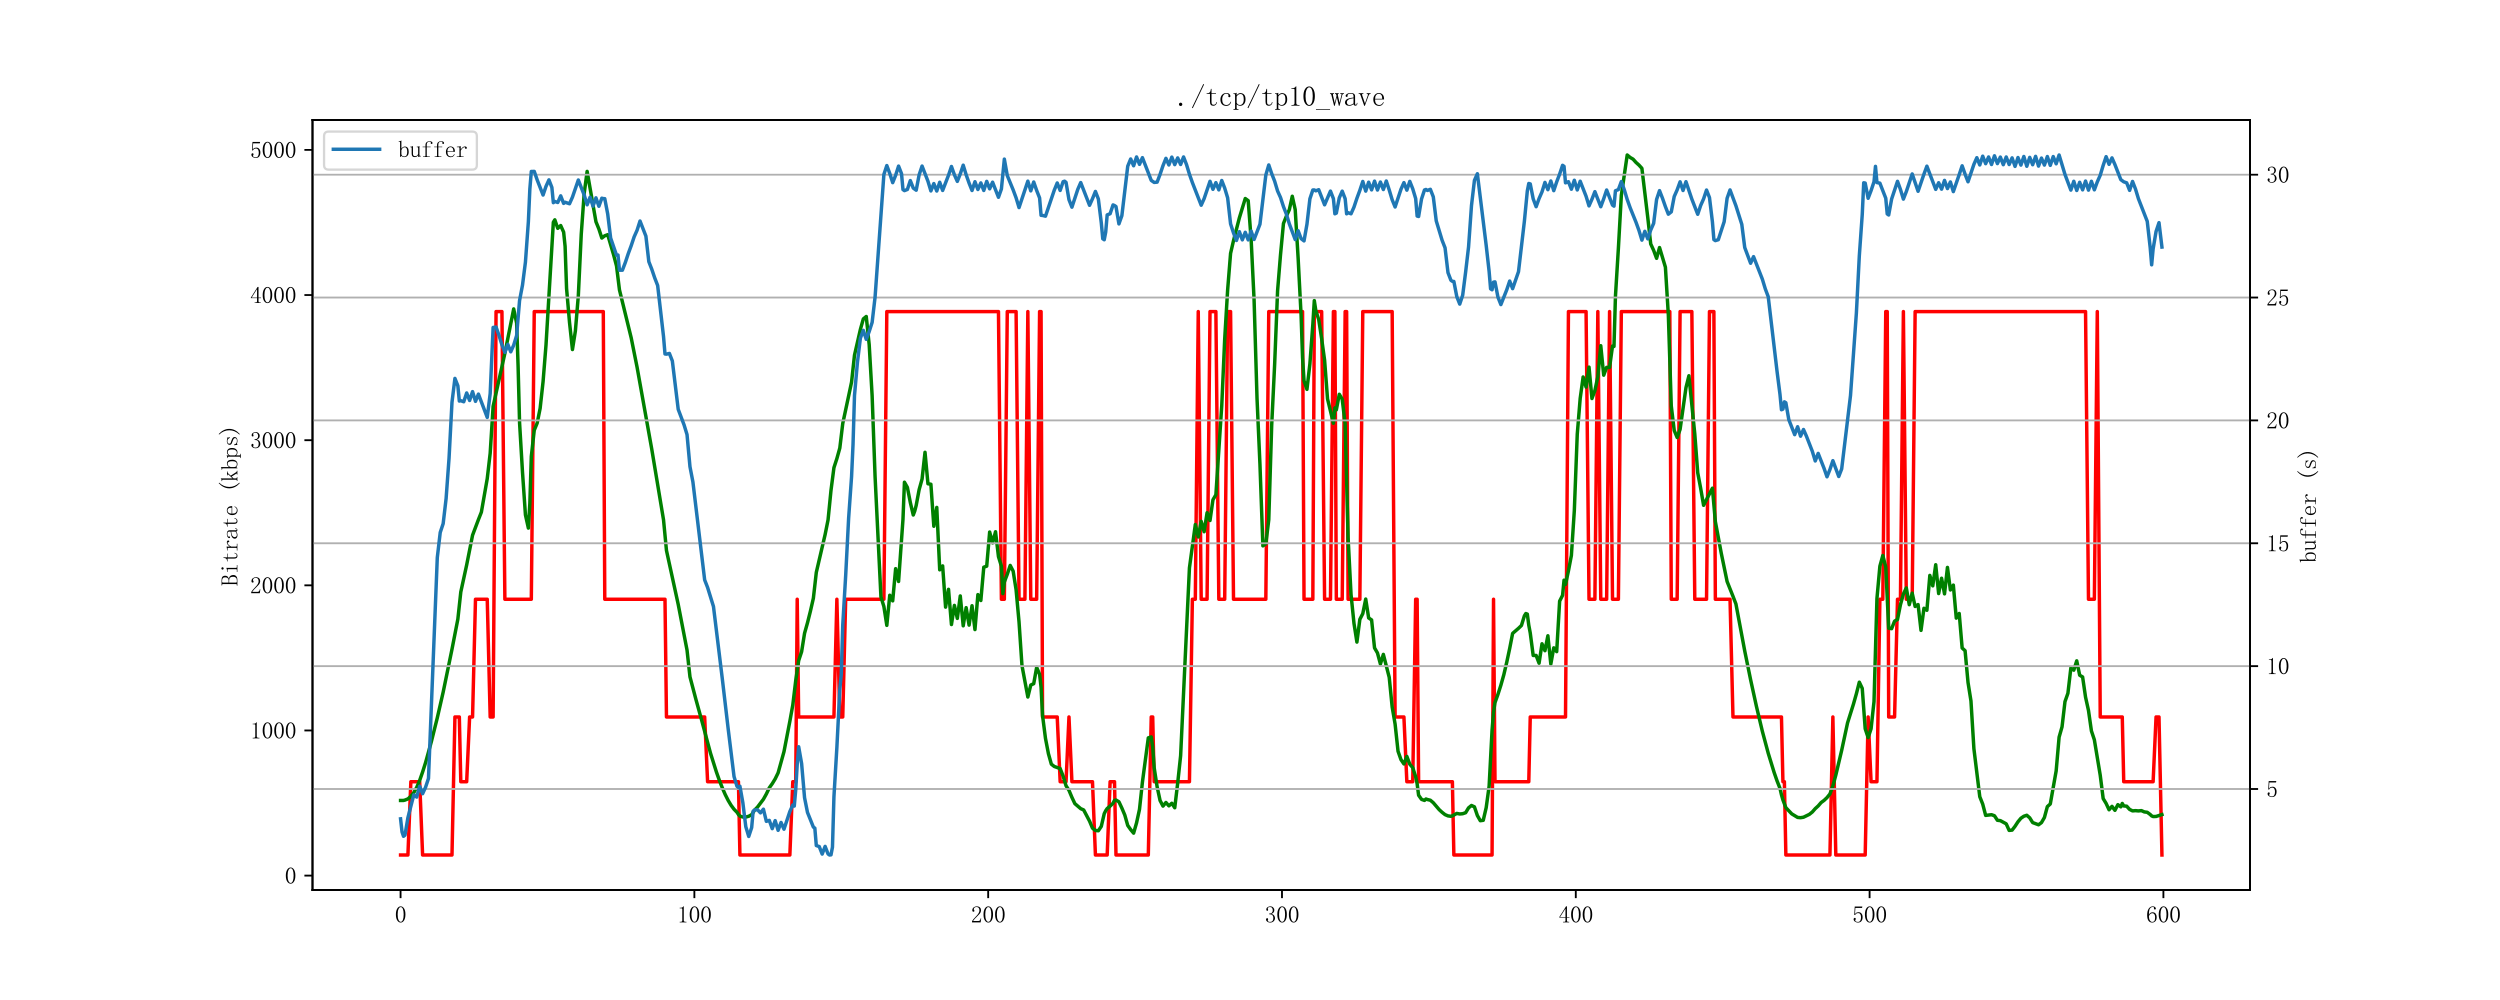 <?xml version="1.0" encoding="utf-8" standalone="no"?>
<!DOCTYPE svg PUBLIC "-//W3C//DTD SVG 1.1//EN"
  "http://www.w3.org/Graphics/SVG/1.1/DTD/svg11.dtd">
<svg xmlns:xlink="http://www.w3.org/1999/xlink" width="1080pt" height="432pt" viewBox="0 0 1080 432" xmlns="http://www.w3.org/2000/svg" version="1.1">
 <defs>
  <style type="text/css">*{stroke-linejoin: round; stroke-linecap: butt}</style>
 </defs>
 <g id="figure_1">
  <g id="patch_1">
   <path d="M 0 432 
L 1080 432 
L 1080 0 
L 0 0 
z
" style="fill: #ffffff"/>
  </g>
  <g id="axes_1">
   <g id="patch_2">
    <path d="M 135 384.48 
L 972 384.48 
L 972 51.84 
L 135 51.84 
z
" style="fill: #ffffff"/>
   </g>
   <g id="matplotlib.axis_1">
    <g id="xtick_1">
     <g id="line2d_1">
      <defs>
       <path id="m4d83347500" d="M 0 0 
L 0 3.5 
" style="stroke: #000000; stroke-width: 0.8"/>
      </defs>
      <g>
       <use xlink:href="#m4d83347500" x="173.045" y="384.48" style="stroke: #000000; stroke-width: 0.8"/>
      </g>
     </g>
     <g id="text_1">
      <!-- 0 -->
      <g transform="translate(170.545 398.628) scale(0.1 -0.1)">
       <defs>
        <path id="Times New Roman-30" d="M 1600 4225
Q 1250 4225 1012 3687 
Q 775 3150 775 2250 
Q 775 1300 1012 775 
Q 1250 250 1600 250 
Q 1975 250 2187 775 
Q 2400 1300 2400 2250 
Q 2400 3150 2200 3687 
Q 2000 4225 1600 4225 
z
M 1600 50 
Q 1050 50 675 625 
Q 300 1200 300 2250 
Q 300 3225 662 3825 
Q 1025 4425 1600 4425 
Q 2150 4425 2512 3850 
Q 2875 3275 2875 2250 
Q 2875 1225 2512 637 
Q 2150 50 1600 50 
z
" transform="scale(0.016)"/>
       </defs>
       <use xlink:href="#Times New Roman-30"/>
      </g>
     </g>
    </g>
    <g id="xtick_2">
     <g id="line2d_2">
      <g>
       <use xlink:href="#m4d83347500" x="299.969" y="384.48" style="stroke: #000000; stroke-width: 0.8"/>
      </g>
     </g>
     <g id="text_2">
      <!-- 100 -->
      <g transform="translate(292.469 398.628) scale(0.1 -0.1)">
       <defs>
        <path id="Times New Roman-31" d="M 1825 4450
L 1825 650 
Q 1825 450 1950 350 
Q 2075 250 2300 250 
L 2550 250 
L 2550 100 
L 725 100 
L 725 250 
L 950 250 
Q 1200 250 1312 350 
Q 1425 450 1425 650 
L 1425 3675 
Q 1425 3775 1362 3837 
Q 1300 3900 1175 3900 
L 725 3900 
L 725 4050 
L 950 4050 
Q 1250 4050 1437 4150 
Q 1625 4250 1725 4450 
L 1825 4450 
z
" transform="scale(0.016)"/>
       </defs>
       <use xlink:href="#Times New Roman-31"/>
       <use xlink:href="#Times New Roman-30" x="50"/>
       <use xlink:href="#Times New Roman-30" x="100"/>
      </g>
     </g>
    </g>
    <g id="xtick_3">
     <g id="line2d_3">
      <g>
       <use xlink:href="#m4d83347500" x="426.893" y="384.48" style="stroke: #000000; stroke-width: 0.8"/>
      </g>
     </g>
     <g id="text_3">
      <!-- 200 -->
      <g transform="translate(419.393 398.628) scale(0.1 -0.1)">
       <defs>
        <path id="Times New Roman-32" d="M 2325 3325
Q 2325 3775 2125 4012 
Q 1925 4250 1525 4250 
Q 1225 4250 1012 4087 
Q 800 3925 800 3675 
Q 800 3525 900 3425 
Q 975 3325 975 3225 
Q 975 3100 912 3037 
Q 850 2975 725 2975 
Q 575 2975 487 3062 
Q 400 3150 400 3350 
Q 400 3875 775 4150 
Q 1150 4425 1575 4425 
Q 2175 4425 2462 4125 
Q 2750 3825 2750 3375 
Q 2750 3075 2612 2775 
Q 2475 2475 2175 2200 
Q 1450 1500 1062 1062 
Q 675 625 600 475 
L 2075 475 
Q 2300 475 2450 650 
Q 2600 825 2650 1175 
L 2800 1175 
L 2650 100 
L 325 100 
L 325 425 
Q 450 650 737 1000 
Q 1025 1350 1500 1825 
Q 1925 2250 2125 2625 
Q 2325 3000 2325 3325 
z
" transform="scale(0.016)"/>
       </defs>
       <use xlink:href="#Times New Roman-32"/>
       <use xlink:href="#Times New Roman-30" x="50"/>
       <use xlink:href="#Times New Roman-30" x="100"/>
      </g>
     </g>
    </g>
    <g id="xtick_4">
     <g id="line2d_4">
      <g>
       <use xlink:href="#m4d83347500" x="553.817" y="384.48" style="stroke: #000000; stroke-width: 0.8"/>
      </g>
     </g>
     <g id="text_4">
      <!-- 300 -->
      <g transform="translate(546.317 398.628) scale(0.1 -0.1)">
       <defs>
        <path id="Times New Roman-33" d="M 2800 1250
Q 2800 775 2450 412 
Q 2100 50 1475 50 
Q 1025 50 700 300 
Q 375 550 375 875 
Q 375 1025 475 1137 
Q 575 1250 675 1250 
Q 825 1250 887 1137 
Q 950 1025 950 950 
Q 950 825 900 750 
Q 850 650 850 575 
Q 850 425 1037 325 
Q 1225 225 1450 225 
Q 1900 225 2125 487 
Q 2350 750 2350 1300 
Q 2350 1750 2112 2025 
Q 1875 2300 1225 2300 
L 1225 2475 
Q 1725 2475 1962 2712 
Q 2200 2950 2200 3375 
Q 2200 3725 2012 3987 
Q 1825 4250 1425 4250 
Q 1250 4250 1050 4162 
Q 850 4075 850 3875 
Q 850 3675 900 3625 
Q 950 3575 950 3500 
Q 950 3375 900 3300 
Q 850 3225 725 3225 
Q 625 3225 537 3300 
Q 450 3375 450 3575 
Q 450 3950 775 4187 
Q 1100 4425 1525 4425 
Q 2025 4425 2325 4112 
Q 2625 3800 2625 3450 
Q 2625 3075 2437 2812 
Q 2250 2550 1850 2425 
Q 2400 2225 2600 1900 
Q 2800 1575 2800 1250 
z
" transform="scale(0.016)"/>
       </defs>
       <use xlink:href="#Times New Roman-33"/>
       <use xlink:href="#Times New Roman-30" x="50"/>
       <use xlink:href="#Times New Roman-30" x="100"/>
      </g>
     </g>
    </g>
    <g id="xtick_5">
     <g id="line2d_5">
      <g>
       <use xlink:href="#m4d83347500" x="680.741" y="384.48" style="stroke: #000000; stroke-width: 0.8"/>
      </g>
     </g>
     <g id="text_5">
      <!-- 400 -->
      <g transform="translate(673.241 398.628) scale(0.1 -0.1)">
       <defs>
        <path id="Times New Roman-34" d="M 2300 575
Q 2300 400 2400 325 
Q 2500 250 2675 250 
L 2900 250 
L 2900 100 
L 1250 100 
L 1250 250 
L 1525 250 
Q 1725 250 1812 325 
Q 1900 400 1900 575 
L 1900 1400 
L 225 1400 
L 225 1525 
L 2050 4425 
L 2300 4425 
L 2300 1550 
L 2975 1550 
L 2975 1400 
L 2300 1400 
L 2300 575 
z
M 1875 3800 
L 450 1550 
L 1900 1550 
L 1900 3800 
L 1875 3800 
z
" transform="scale(0.016)"/>
       </defs>
       <use xlink:href="#Times New Roman-34"/>
       <use xlink:href="#Times New Roman-30" x="50"/>
       <use xlink:href="#Times New Roman-30" x="100"/>
      </g>
     </g>
    </g>
    <g id="xtick_6">
     <g id="line2d_6">
      <g>
       <use xlink:href="#m4d83347500" x="807.665" y="384.48" style="stroke: #000000; stroke-width: 0.8"/>
      </g>
     </g>
     <g id="text_6">
      <!-- 500 -->
      <g transform="translate(800.165 398.628) scale(0.1 -0.1)">
       <defs>
        <path id="Times New Roman-35" d="M 1725 2850
Q 2200 2850 2500 2487 
Q 2800 2125 2800 1525 
Q 2800 850 2487 450 
Q 2175 50 1525 50 
Q 1075 50 725 312 
Q 375 575 375 950 
Q 375 1100 462 1212 
Q 550 1325 700 1325 
Q 850 1325 900 1225 
Q 950 1125 950 1050 
Q 950 900 875 825 
Q 800 725 800 625 
Q 800 425 1037 325 
Q 1275 225 1550 225 
Q 1950 225 2162 550 
Q 2375 875 2375 1475 
Q 2375 1975 2187 2287 
Q 2000 2600 1625 2600 
Q 1350 2600 1150 2500 
Q 950 2400 775 2075 
L 550 2100 
L 675 4375 
L 2725 4375 
L 2650 4000 
L 850 4000 
L 750 2350 
Q 1000 2700 1237 2775 
Q 1475 2850 1725 2850 
z
" transform="scale(0.016)"/>
       </defs>
       <use xlink:href="#Times New Roman-35"/>
       <use xlink:href="#Times New Roman-30" x="50"/>
       <use xlink:href="#Times New Roman-30" x="100"/>
      </g>
     </g>
    </g>
    <g id="xtick_7">
     <g id="line2d_7">
      <g>
       <use xlink:href="#m4d83347500" x="934.589" y="384.48" style="stroke: #000000; stroke-width: 0.8"/>
      </g>
     </g>
     <g id="text_7">
      <!-- 600 -->
      <g transform="translate(927.089 398.628) scale(0.1 -0.1)">
       <defs>
        <path id="Times New Roman-36" d="M 775 1800
Q 775 1050 1037 637 
Q 1300 225 1675 225 
Q 2050 225 2250 500 
Q 2450 775 2450 1525 
Q 2450 2025 2237 2300 
Q 2025 2575 1725 2575 
Q 1450 2575 1212 2412 
Q 975 2250 775 1800 
z
M 1750 2825 
Q 2350 2825 2612 2425 
Q 2875 2025 2875 1525 
Q 2875 775 2512 412 
Q 2150 50 1675 50 
Q 1000 50 650 562 
Q 300 1075 300 2050 
Q 300 3200 725 3812 
Q 1150 4425 1875 4425 
Q 2225 4425 2437 4225 
Q 2650 4025 2650 3875 
Q 2650 3725 2587 3650 
Q 2525 3575 2375 3575 
Q 2250 3575 2187 3637 
Q 2125 3700 2125 3825 
Q 2125 3875 2150 3925 
Q 2150 3975 2150 4025 
Q 2150 4125 2075 4187 
Q 2000 4250 1800 4250 
Q 1375 4250 1075 3862 
Q 775 3475 775 2175 
Q 925 2500 1187 2662 
Q 1450 2825 1750 2825 
z
" transform="scale(0.016)"/>
       </defs>
       <use xlink:href="#Times New Roman-36"/>
       <use xlink:href="#Times New Roman-30" x="50"/>
       <use xlink:href="#Times New Roman-30" x="100"/>
      </g>
     </g>
    </g>
   </g>
   <g id="matplotlib.axis_2">
    <g id="ytick_1">
     <g id="line2d_8">
      <defs>
       <path id="mff2662e2bc" d="M 0 0 
L -3.5 0 
" style="stroke: #000000; stroke-width: 0.8"/>
      </defs>
      <g>
       <use xlink:href="#mff2662e2bc" x="135" y="378.264" style="stroke: #000000; stroke-width: 0.8"/>
      </g>
     </g>
     <g id="text_8">
      <!-- 0 -->
      <g transform="translate(123 381.838) scale(0.1 -0.1)">
       <use xlink:href="#Times New Roman-30"/>
      </g>
     </g>
    </g>
    <g id="ytick_2">
     <g id="line2d_9">
      <g>
       <use xlink:href="#mff2662e2bc" x="135" y="315.562" style="stroke: #000000; stroke-width: 0.8"/>
      </g>
     </g>
     <g id="text_9">
      <!-- 1000 -->
      <g transform="translate(108 319.136) scale(0.1 -0.1)">
       <use xlink:href="#Times New Roman-31"/>
       <use xlink:href="#Times New Roman-30" x="50"/>
       <use xlink:href="#Times New Roman-30" x="100"/>
       <use xlink:href="#Times New Roman-30" x="150"/>
      </g>
     </g>
    </g>
    <g id="ytick_3">
     <g id="line2d_10">
      <g>
       <use xlink:href="#mff2662e2bc" x="135" y="252.86" style="stroke: #000000; stroke-width: 0.8"/>
      </g>
     </g>
     <g id="text_10">
      <!-- 2000 -->
      <g transform="translate(108 256.434) scale(0.1 -0.1)">
       <use xlink:href="#Times New Roman-32"/>
       <use xlink:href="#Times New Roman-30" x="50"/>
       <use xlink:href="#Times New Roman-30" x="100"/>
       <use xlink:href="#Times New Roman-30" x="150"/>
      </g>
     </g>
    </g>
    <g id="ytick_4">
     <g id="line2d_11">
      <g>
       <use xlink:href="#mff2662e2bc" x="135" y="190.158" style="stroke: #000000; stroke-width: 0.8"/>
      </g>
     </g>
     <g id="text_11">
      <!-- 3000 -->
      <g transform="translate(108 193.732) scale(0.1 -0.1)">
       <use xlink:href="#Times New Roman-33"/>
       <use xlink:href="#Times New Roman-30" x="50"/>
       <use xlink:href="#Times New Roman-30" x="100"/>
       <use xlink:href="#Times New Roman-30" x="150"/>
      </g>
     </g>
    </g>
    <g id="ytick_5">
     <g id="line2d_12">
      <g>
       <use xlink:href="#mff2662e2bc" x="135" y="127.456" style="stroke: #000000; stroke-width: 0.8"/>
      </g>
     </g>
     <g id="text_12">
      <!-- 4000 -->
      <g transform="translate(108 131.03) scale(0.1 -0.1)">
       <use xlink:href="#Times New Roman-34"/>
       <use xlink:href="#Times New Roman-30" x="50"/>
       <use xlink:href="#Times New Roman-30" x="100"/>
       <use xlink:href="#Times New Roman-30" x="150"/>
      </g>
     </g>
    </g>
    <g id="ytick_6">
     <g id="line2d_13">
      <g>
       <use xlink:href="#mff2662e2bc" x="135" y="64.754" style="stroke: #000000; stroke-width: 0.8"/>
      </g>
     </g>
     <g id="text_13">
      <!-- 5000 -->
      <g transform="translate(108 68.328) scale(0.1 -0.1)">
       <use xlink:href="#Times New Roman-35"/>
       <use xlink:href="#Times New Roman-30" x="50"/>
       <use xlink:href="#Times New Roman-30" x="100"/>
       <use xlink:href="#Times New Roman-30" x="150"/>
      </g>
     </g>
    </g>
    <g id="text_14">
     <!-- Bitrate (kbps) -->
     <g transform="translate(102.711 253.16) rotate(-90) scale(0.1 -0.1)">
      <defs>
       <path id="Times New Roman-42" d="M 100 100
L 100 250 
L 300 250 
Q 425 250 475 300 
Q 525 350 525 450 
L 525 4025 
Q 525 4125 475 4175 
Q 425 4225 300 4225 
L 150 4225 
L 150 4375 
L 1600 4375 
Q 2200 4375 2487 4137 
Q 2775 3900 2775 3400 
Q 2775 3050 2625 2825 
Q 2475 2600 2000 2425 
Q 2575 2250 2775 1925 
Q 2975 1600 2975 1200 
Q 2975 700 2625 400 
Q 2275 100 1675 100 
L 100 100 
z
M 1600 250 
Q 2025 250 2262 512 
Q 2500 775 2500 1250 
Q 2500 1800 2250 2062 
Q 2000 2325 1500 2325 
L 925 2325 
L 925 450 
Q 925 350 987 300 
Q 1050 250 1150 250 
L 1600 250 
z
M 2350 3400 
Q 2350 3850 2100 4037 
Q 1850 4225 1450 4225 
L 1150 4225 
Q 1050 4225 987 4175 
Q 925 4125 925 4025 
L 925 2475 
L 1575 2475 
Q 1850 2475 2100 2700 
Q 2350 2925 2350 3400 
z
" transform="scale(0.016)"/>
       <path id="Times New Roman-69" d="M 1425 2525
Q 1425 2625 1375 2687 
Q 1325 2750 1200 2750 
L 675 2750 
L 675 2900 
L 925 2900 
Q 1150 2900 1350 2937 
Q 1550 2975 1725 3075 
L 1775 3075 
L 1775 450 
Q 1775 350 1837 300 
Q 1900 250 2000 250 
L 2525 250 
L 2525 100 
L 675 100 
L 675 250 
L 1200 250 
Q 1325 250 1375 300 
Q 1425 350 1425 450 
L 1425 2525 
z
M 1725 3025 
L 1725 3025 
z
M 1625 4425 
Q 1750 4425 1850 4337 
Q 1950 4250 1950 4125 
Q 1950 4000 1850 3900 
Q 1750 3800 1625 3800 
Q 1500 3800 1400 3900 
Q 1300 4000 1300 4125 
Q 1300 4250 1400 4337 
Q 1500 4425 1625 4425 
z
" transform="scale(0.016)"/>
       <path id="Times New Roman-74" d="M 1500 900
Q 1500 550 1625 425 
Q 1750 300 2000 300 
Q 2250 300 2400 462 
Q 2550 625 2600 925 
L 2725 875 
Q 2675 525 2462 300 
Q 2250 75 1900 75 
Q 1525 75 1337 300 
Q 1150 525 1150 1000 
L 1150 2750 
L 400 2750 
L 400 2900 
L 600 2900 
Q 900 2900 1087 3087 
Q 1275 3275 1325 3675 
L 1350 3875 
L 1500 3875 
L 1500 2900 
L 2500 2900 
L 2500 2750 
L 1500 2750 
L 1500 900 
z
" transform="scale(0.016)"/>
       <path id="Times New Roman-72" d="M 1275 2125
Q 1525 2525 1812 2737 
Q 2100 2950 2400 2950 
Q 2650 2950 2787 2837 
Q 2925 2725 2925 2575 
Q 2925 2450 2862 2375 
Q 2800 2300 2675 2300 
Q 2550 2300 2487 2375 
Q 2425 2450 2450 2575 
Q 2450 2650 2425 2700 
Q 2400 2750 2275 2750 
Q 2075 2750 1787 2500 
Q 1500 2250 1275 1800 
L 1275 450 
Q 1275 350 1337 300 
Q 1400 250 1500 250 
L 2050 250 
L 2050 100 
L 200 100 
L 200 250 
L 700 250 
Q 825 250 875 300 
Q 925 350 925 450 
L 925 2525 
Q 925 2625 875 2687 
Q 825 2750 700 2750 
L 225 2750 
L 225 2900 
L 425 2900 
Q 600 2900 837 2937 
Q 1075 2975 1200 3025 
L 1275 3025 
L 1275 2125 
z
" transform="scale(0.016)"/>
       <path id="Times New Roman-61" d="M 1225 75
Q 775 75 525 287 
Q 275 500 275 775 
Q 275 1225 662 1512 
Q 1050 1800 2200 1925 
L 2200 2225 
Q 2200 2475 2087 2637 
Q 1975 2800 1575 2800 
Q 1150 2800 975 2662 
Q 800 2525 850 2375 
Q 875 2325 875 2275 
Q 875 2225 837 2150 
Q 800 2075 650 2075 
Q 550 2075 487 2137 
Q 425 2200 425 2325 
Q 425 2550 750 2750 
Q 1075 2950 1550 2950 
Q 2050 2950 2300 2762 
Q 2550 2575 2550 2225 
L 2550 575 
Q 2550 375 2587 337 
Q 2625 300 2725 300 
Q 2850 300 2900 412 
Q 2950 525 2950 725 
L 3075 725 
Q 3075 375 2950 237 
Q 2825 100 2625 100 
Q 2450 100 2350 175 
Q 2250 250 2200 425 
Q 1950 250 1737 162 
Q 1525 75 1225 75 
z
M 700 850 
Q 700 625 837 437 
Q 975 250 1275 250 
Q 1500 250 1725 337 
Q 1950 425 2200 600 
L 2200 1775 
Q 1350 1675 1025 1437 
Q 700 1200 700 850 
z
" transform="scale(0.016)"/>
       <path id="Times New Roman-65" d="M 2400 1650
Q 2425 2200 2212 2487 
Q 2000 2775 1650 2775 
Q 1275 2775 1037 2475 
Q 800 2175 800 1650 
L 2400 1650 
z
M 800 1500 
Q 800 825 1062 537 
Q 1325 250 1750 250 
Q 2075 250 2300 437 
Q 2525 625 2625 900 
L 2750 850 
Q 2675 575 2412 312 
Q 2150 50 1700 50 
Q 1125 50 762 425 
Q 400 800 400 1500 
Q 400 2125 762 2537 
Q 1125 2950 1650 2950 
Q 2125 2950 2475 2625 
Q 2825 2300 2825 1500 
L 800 1500 
z
" transform="scale(0.016)"/>
       <path id="Times New Roman-20" d="M 0 0
Q 0 0 0 0 
z
" transform="scale(0.016)"/>
       <path id="Times New Roman-28" d="M 2900 5025
Q 2325 4425 2037 3737 
Q 1750 3050 1750 2300 
Q 1750 1525 2037 850 
Q 2325 175 2900 -425 
L 2775 -550 
Q 2075 75 1725 787 
Q 1375 1500 1375 2300 
Q 1375 3075 1725 3787 
Q 2075 4500 2775 5150 
L 2900 5025 
z
" transform="scale(0.016)"/>
       <path id="Times New Roman-6b" d="M 1675 1900
L 2625 425 
Q 2700 325 2762 287 
Q 2825 250 2900 250 
L 3000 250 
L 3000 100 
L 1975 100 
L 1975 250 
L 2050 250 
Q 2175 250 2225 287 
Q 2275 325 2200 425 
L 1425 1650 
L 925 1125 
L 925 450 
Q 925 350 987 300 
Q 1050 250 1150 250 
L 1275 250 
L 1275 100 
L 225 100 
L 225 250 
L 350 250 
Q 475 250 525 300 
Q 575 350 575 450 
L 575 4025 
Q 575 4125 525 4175 
Q 475 4225 350 4225 
L 200 4225 
L 200 4375 
L 425 4375 
Q 575 4375 687 4425 
Q 800 4475 875 4575 
L 925 4575 
L 925 1400 
L 1975 2525 
Q 2025 2625 2012 2687 
Q 2000 2750 1900 2750 
L 1750 2750 
L 1750 2900 
L 2800 2900 
L 2800 2750 
L 2675 2750 
Q 2600 2750 2487 2712 
Q 2375 2675 2275 2575 
L 1675 1900 
z
M 2450 2750 
L 2450 2750 
z
M 2175 2750 
L 2175 2750 
z
M 2300 250 
L 2300 250 
z
M 2750 250 
L 2750 250 
z
" transform="scale(0.016)"/>
       <path id="Times New Roman-62" d="M 875 2325
Q 1000 2600 1275 2762 
Q 1550 2925 1800 2925 
Q 2325 2925 2587 2562 
Q 2850 2200 2850 1500 
Q 2850 800 2512 437 
Q 2175 75 1675 75 
Q 1425 75 1212 162 
Q 1000 250 850 400 
L 625 100 
L 525 100 
L 525 4025 
Q 525 4125 475 4175 
Q 425 4225 300 4225 
L 150 4225 
L 150 4375 
L 375 4375 
Q 500 4375 625 4425 
Q 750 4475 875 4575 
L 875 2325 
z
M 875 925 
Q 875 650 1062 450 
Q 1250 250 1625 250 
Q 2075 250 2262 562 
Q 2450 875 2450 1500 
Q 2450 2100 2287 2412 
Q 2125 2725 1775 2725 
Q 1475 2725 1250 2550 
Q 1025 2375 875 1925 
L 875 925 
z
" transform="scale(0.016)"/>
       <path id="Times New Roman-70" d="M 1150 -675
L 1325 -675 
L 1325 -825 
L 175 -825 
L 175 -675 
L 325 -675 
Q 450 -675 500 -625 
Q 550 -575 550 -450 
L 550 2500 
Q 550 2600 500 2662 
Q 450 2725 325 2725 
L 175 2725 
L 175 2875 
L 400 2875 
Q 525 2875 637 2900 
Q 750 2925 850 3000 
L 900 3000 
L 900 2425 
Q 1075 2675 1287 2800 
Q 1500 2925 1750 2925 
Q 2250 2925 2575 2587 
Q 2900 2250 2900 1525 
Q 2900 825 2550 450 
Q 2200 75 1725 75 
Q 1450 75 1262 162 
Q 1075 250 900 425 
L 900 -450 
Q 900 -575 975 -625 
Q 1050 -675 1150 -675 
z
M 900 750 
Q 1025 500 1212 375 
Q 1400 250 1650 250 
Q 2000 250 2250 562 
Q 2500 875 2500 1525 
Q 2500 2125 2312 2425 
Q 2125 2725 1750 2725 
Q 1525 2725 1300 2587 
Q 1075 2450 900 2150 
L 900 750 
z
" transform="scale(0.016)"/>
       <path id="Times New Roman-73" d="M 625 2175
Q 625 2550 912 2750 
Q 1200 2950 1600 2950 
Q 1825 2950 2025 2900 
Q 2225 2825 2300 2825 
Q 2375 2825 2425 2850 
Q 2475 2875 2550 2950 
L 2650 2125 
L 2500 2100 
Q 2400 2425 2162 2612 
Q 1925 2800 1625 2800 
Q 1300 2800 1112 2675 
Q 925 2550 925 2325 
Q 925 2125 1012 2012 
Q 1100 1900 1325 1850 
Q 1500 1775 1775 1700 
Q 2025 1600 2250 1500 
Q 2450 1400 2587 1237 
Q 2725 1075 2725 875 
Q 2725 500 2462 287 
Q 2200 75 1700 75 
Q 1375 75 1225 150 
Q 1050 200 950 200 
Q 875 200 787 162 
Q 700 125 600 75 
L 525 1000 
L 675 1025 
Q 750 625 1000 425 
Q 1250 225 1700 225 
Q 2050 225 2237 350 
Q 2425 475 2425 725 
Q 2425 900 2325 1012 
Q 2225 1125 2125 1175 
Q 1875 1275 1575 1400 
Q 1275 1500 1050 1600 
Q 825 1700 725 1850 
Q 625 2000 625 2175 
z
" transform="scale(0.016)"/>
       <path id="Times New Roman-29" d="M 275 5025
L 400 5150 
Q 1100 4500 1450 3787 
Q 1800 3075 1800 2300 
Q 1800 1500 1450 787 
Q 1100 75 400 -550 
L 275 -425 
Q 850 175 1137 850 
Q 1425 1525 1425 2300 
Q 1425 3050 1137 3737 
Q 850 4425 275 5025 
z
" transform="scale(0.016)"/>
      </defs>
      <use xlink:href="#Times New Roman-42"/>
      <use xlink:href="#Times New Roman-69" x="50"/>
      <use xlink:href="#Times New Roman-74" x="100"/>
      <use xlink:href="#Times New Roman-72" x="150"/>
      <use xlink:href="#Times New Roman-61" x="200"/>
      <use xlink:href="#Times New Roman-74" x="250"/>
      <use xlink:href="#Times New Roman-65" x="300"/>
      <use xlink:href="#Times New Roman-20" x="350"/>
      <use xlink:href="#Times New Roman-28" x="400"/>
      <use xlink:href="#Times New Roman-6b" x="450"/>
      <use xlink:href="#Times New Roman-62" x="500"/>
      <use xlink:href="#Times New Roman-70" x="550"/>
      <use xlink:href="#Times New Roman-73" x="600"/>
      <use xlink:href="#Times New Roman-29" x="650"/>
     </g>
    </g>
   </g>
   <g id="line2d_14">
    <path d="M 173.045 369.36 
L 176.219 369.36 
L 177.488 337.695 
L 181.296 337.695 
L 182.565 369.36 
L 195.257 369.36 
L 196.526 309.73 
L 198.43 309.73 
L 199.065 337.695 
L 201.603 337.695 
L 202.873 309.73 
L 204.142 309.73 
L 205.411 258.879 
L 210.488 258.879 
L 211.757 309.73 
L 213.026 309.73 
L 214.296 134.604 
L 216.834 134.604 
L 218.103 258.879 
L 229.527 258.879 
L 230.796 134.604 
L 260.623 134.604 
L 261.258 258.879 
L 287.277 258.879 
L 287.912 309.73 
L 304.412 309.73 
L 305.681 337.695 
L 319.008 337.695 
L 319.643 369.36 
L 341.22 369.36 
L 342.489 337.695 
L 343.758 337.695 
L 344.393 258.879 
L 345.027 309.73 
L 360.258 309.73 
L 361.528 258.879 
L 362.797 309.73 
L 364.066 309.73 
L 365.335 258.879 
L 381.835 258.879 
L 383.105 134.604 
L 431.336 134.604 
L 432.605 258.879 
L 433.874 258.879 
L 435.143 134.604 
L 438.951 134.604 
L 440.22 258.879 
L 442.759 258.879 
L 444.028 134.604 
L 445.297 258.879 
L 447.836 258.879 
L 449.105 134.604 
L 449.74 134.604 
L 450.374 309.73 
L 456.72 309.73 
L 457.99 337.695 
L 460.528 337.695 
L 461.797 309.73 
L 463.067 337.695 
L 471.951 337.695 
L 473.221 369.36 
L 478.298 369.36 
L 479.567 337.695 
L 481.471 337.695 
L 482.105 369.36 
L 496.067 369.36 
L 497.336 309.73 
L 497.971 309.73 
L 498.605 337.695 
L 513.836 337.695 
L 515.106 258.879 
L 516.375 258.879 
L 517.644 134.604 
L 518.913 258.879 
L 521.452 258.879 
L 522.721 134.604 
L 525.259 134.604 
L 526.529 258.879 
L 529.067 258.879 
L 530.336 134.604 
L 531.606 134.604 
L 532.875 258.879 
L 546.836 258.879 
L 548.106 134.604 
L 562.702 134.604 
L 563.337 258.879 
L 567.144 258.879 
L 567.779 134.604 
L 570.952 134.604 
L 572.221 258.879 
L 574.76 258.879 
L 576.029 134.604 
L 576.664 134.604 
L 577.298 258.879 
L 579.837 258.879 
L 581.106 134.604 
L 581.741 134.604 
L 582.375 258.879 
L 587.452 258.879 
L 588.721 134.604 
L 601.414 134.604 
L 602.683 309.73 
L 606.491 309.73 
L 607.76 337.695 
L 610.298 337.695 
L 611.568 258.879 
L 612.202 258.879 
L 612.837 337.695 
L 627.433 337.695 
L 628.068 369.36 
L 644.568 369.36 
L 645.203 258.879 
L 645.837 337.695 
L 660.433 337.695 
L 661.068 309.73 
L 676.299 309.73 
L 677.568 134.604 
L 685.184 134.604 
L 686.453 258.879 
L 688.991 258.879 
L 690.261 134.604 
L 691.53 258.879 
L 694.068 258.879 
L 695.338 134.604 
L 696.607 258.879 
L 699.145 258.879 
L 700.414 134.604 
L 721.357 134.604 
L 721.992 258.879 
L 724.53 258.879 
L 725.799 134.604 
L 730.876 134.604 
L 732.145 258.879 
L 737.222 258.879 
L 738.492 134.604 
L 740.396 134.604 
L 741.03 258.879 
L 747.376 258.879 
L 748.646 309.73 
L 769.588 309.73 
L 770.223 337.695 
L 770.857 337.695 
L 771.492 369.36 
L 790.53 369.36 
L 791.8 309.73 
L 793.069 369.36 
L 805.761 369.36 
L 807.031 309.73 
L 808.3 337.695 
L 810.838 337.695 
L 812.108 258.879 
L 813.377 258.879 
L 814.646 134.604 
L 815.281 134.604 
L 815.915 309.73 
L 818.454 309.73 
L 819.723 258.879 
L 820.992 258.879 
L 822.261 134.604 
L 823.531 258.879 
L 826.069 258.879 
L 827.338 134.604 
L 900.954 134.604 
L 902.224 258.879 
L 904.762 258.879 
L 906.031 134.604 
L 907.301 309.73 
L 916.82 309.73 
L 917.454 337.695 
L 930.147 337.695 
L 931.416 309.73 
L 932.685 309.73 
L 933.955 369.36 
L 933.955 369.36 
" clip-path="url(#pa38b0b01e2)" style="fill: none; stroke: #ff0000; stroke-width: 1.5; stroke-linecap: square"/>
   </g>
   <g id="line2d_15">
    <path d="M 173.045 345.793 
L 174.315 345.793 
L 174.949 345.635 
L 176.219 345.119 
L 177.488 344.02 
L 178.757 342.43 
L 180.026 340.128 
L 181.296 337.13 
L 182.565 333.488 
L 183.834 329.48 
L 186.372 320.288 
L 188.911 310.1 
L 191.449 298.989 
L 195.257 280.47 
L 197.796 267.447 
L 199.065 255.726 
L 201.603 244.037 
L 204.142 231.217 
L 206.68 224.467 
L 207.95 221.249 
L 210.488 206.75 
L 211.757 195.787 
L 213.026 175.555 
L 218.103 152.65 
L 221.911 133.455 
L 223.18 139.575 
L 223.815 158.137 
L 224.45 182.557 
L 225.719 204.001 
L 226.988 222.427 
L 228.257 228.139 
L 228.892 217.472 
L 229.527 197.179 
L 230.796 185.854 
L 232.065 182.757 
L 233.334 176.421 
L 234.604 164.878 
L 235.873 149.011 
L 239.046 95.998 
L 239.681 94.968 
L 240.95 98.638 
L 242.219 97.439 
L 243.488 100.277 
L 244.123 106.441 
L 244.757 124.629 
L 246.027 139.255 
L 247.296 151 
L 248.565 142.964 
L 249.834 127.752 
L 251.104 101.128 
L 252.373 83.509 
L 253.642 74.046 
L 257.45 95.79 
L 258.719 98.916 
L 259.988 102.833 
L 261.258 101.852 
L 262.527 101.389 
L 265.065 110.045 
L 266.335 114.878 
L 267.604 125.213 
L 272.681 145.972 
L 275.219 158.652 
L 281.565 194.069 
L 286.642 224.571 
L 287.912 237.809 
L 292.989 261.107 
L 296.796 280.851 
L 298.066 292.397 
L 300.604 302.034 
L 303.143 311.236 
L 306.95 325.428 
L 309.489 333.508 
L 310.758 337.087 
L 312.027 340.334 
L 313.296 343.251 
L 314.566 345.777 
L 315.835 347.895 
L 317.104 349.597 
L 318.373 350.896 
L 319.008 351.869 
L 319.643 352.568 
L 320.912 352.948 
L 322.181 352.983 
L 323.45 352.618 
L 324.72 351.941 
L 325.989 349.954 
L 327.258 348.642 
L 329.797 345.273 
L 331.066 342.997 
L 332.335 340.326 
L 333.604 338.561 
L 334.873 336.486 
L 336.143 333.868 
L 338.681 324.709 
L 341.22 311.565 
L 342.489 304.548 
L 343.758 293.962 
L 345.027 285.372 
L 346.297 281.53 
L 347.566 273.572 
L 348.835 269.06 
L 350.104 263.996 
L 351.374 258.437 
L 352.643 247.268 
L 356.451 230.915 
L 357.72 224.575 
L 358.989 211.821 
L 360.258 202.039 
L 361.528 198.115 
L 362.797 193.548 
L 364.066 182.959 
L 366.604 171.065 
L 367.874 165.073 
L 369.143 153.422 
L 371.681 142.334 
L 372.951 137.776 
L 374.22 136.73 
L 375.489 148.897 
L 376.758 170.948 
L 378.028 205.822 
L 380.566 257.889 
L 381.835 262.005 
L 383.105 270.158 
L 384.374 257.146 
L 385.643 259.575 
L 386.912 245.668 
L 388.182 251.193 
L 390.085 224.35 
L 390.72 208.315 
L 391.989 210.559 
L 393.259 217.09 
L 394.528 222.473 
L 395.162 220.788 
L 395.797 218.315 
L 397.066 211.52 
L 398.335 206.944 
L 399.605 195.395 
L 400.874 208.978 
L 402.143 209.187 
L 403.412 227.34 
L 404.682 219.206 
L 405.951 246.166 
L 407.22 244.473 
L 408.489 262.283 
L 409.759 254.588 
L 411.028 269.796 
L 412.297 261.533 
L 413.566 267.144 
L 414.836 257.447 
L 416.105 270.35 
L 417.374 262.509 
L 418.643 270.048 
L 419.913 261.682 
L 421.182 271.975 
L 422.451 256.873 
L 423.72 259.416 
L 424.989 245.034 
L 426.259 244.584 
L 427.528 229.84 
L 428.797 234.529 
L 430.066 229.718 
L 431.336 240.477 
L 432.605 244.601 
L 433.24 256.443 
L 433.874 251.415 
L 435.143 248.076 
L 436.413 244.268 
L 437.682 246.738 
L 438.951 254.778 
L 440.22 268.673 
L 441.49 287.533 
L 444.028 301.105 
L 445.297 295.939 
L 446.567 295.351 
L 447.836 288.291 
L 449.105 291.294 
L 449.74 296.875 
L 450.374 309.062 
L 451.644 318.97 
L 452.913 325.578 
L 454.182 330.122 
L 455.451 331.119 
L 457.99 332.02 
L 459.259 335.255 
L 460.528 339.455 
L 461.797 341.418 
L 463.067 344.452 
L 464.336 347.165 
L 466.874 349.346 
L 468.144 349.894 
L 470.682 354.719 
L 471.951 357.751 
L 473.221 358.775 
L 474.49 358.879 
L 475.759 356.992 
L 477.028 351.508 
L 477.663 350.226 
L 478.298 349.287 
L 479.567 348.25 
L 480.836 346.988 
L 481.471 345.726 
L 482.105 345.619 
L 483.375 346.376 
L 484.644 349.09 
L 485.913 352.114 
L 487.182 356.598 
L 488.451 358.391 
L 489.721 359.917 
L 490.99 355.48 
L 492.259 349.646 
L 493.528 337.856 
L 496.067 318.757 
L 497.336 318.356 
L 497.971 322.779 
L 498.605 331.683 
L 499.875 339.884 
L 501.144 345.803 
L 502.413 348.232 
L 503.682 346.672 
L 504.952 348.125 
L 506.221 347.01 
L 507.49 348.949 
L 508.759 338.296 
L 510.029 326.47 
L 513.836 245.33 
L 516.375 226.609 
L 517.644 231.966 
L 518.913 225.227 
L 520.182 229.71 
L 521.452 221.5 
L 522.721 224.858 
L 523.99 215.928 
L 525.259 213.741 
L 527.798 175.257 
L 529.067 146.493 
L 530.336 125.291 
L 531.606 109.454 
L 532.875 103.956 
L 535.413 94.088 
L 537.952 85.768 
L 539.221 86.688 
L 540.49 103.42 
L 541.76 129.441 
L 543.029 172.006 
L 544.298 200.604 
L 545.567 235.812 
L 546.836 234.934 
L 548.106 224.54 
L 549.375 183.591 
L 550.644 157.431 
L 551.913 125.638 
L 553.183 110.035 
L 554.452 96.556 
L 555.721 93.358 
L 556.99 90.591 
L 558.26 84.782 
L 559.529 90.549 
L 560.798 111.633 
L 562.067 136.145 
L 562.702 154.489 
L 563.337 164.492 
L 564.606 168.202 
L 565.875 157.173 
L 567.144 140.146 
L 567.779 129.862 
L 568.414 134.085 
L 569.683 138.055 
L 570.952 146.332 
L 572.221 155.56 
L 573.491 172.319 
L 576.029 182.85 
L 576.664 176.202 
L 577.298 177.046 
L 578.567 170.332 
L 579.837 172.449 
L 581.106 183.129 
L 582.375 232.299 
L 583.644 256.82 
L 584.914 269.272 
L 586.183 277.379 
L 587.452 267.559 
L 588.721 265.09 
L 589.991 258.794 
L 591.26 266.946 
L 592.529 267.814 
L 593.798 279.892 
L 595.068 282.089 
L 596.337 286.867 
L 597.606 282.696 
L 600.145 292.614 
L 601.414 305.418 
L 602.683 312.805 
L 603.952 324.539 
L 605.222 328.162 
L 606.491 330.022 
L 607.76 326.777 
L 609.029 330.143 
L 610.298 331.611 
L 611.568 335.546 
L 612.202 338.597 
L 612.837 343.539 
L 614.106 345.33 
L 615.375 345.777 
L 616.01 345.166 
L 616.645 345.4 
L 617.914 345.698 
L 619.183 346.779 
L 621.722 349.763 
L 622.991 350.925 
L 624.26 351.922 
L 625.529 352.467 
L 626.799 352.639 
L 627.433 352.437 
L 629.337 351.399 
L 630.606 351.638 
L 631.876 351.523 
L 633.145 351.092 
L 634.414 348.999 
L 635.683 347.965 
L 636.952 348.558 
L 638.222 352.315 
L 639.491 354.542 
L 640.76 354.368 
L 642.029 348.922 
L 643.299 339.639 
L 644.568 315.457 
L 645.203 307.659 
L 645.837 303.507 
L 647.106 299.987 
L 648.376 296.002 
L 649.645 291.501 
L 650.914 286.09 
L 652.183 280.131 
L 653.453 273.627 
L 655.991 271.431 
L 657.26 270.201 
L 658.53 266.065 
L 659.164 265.047 
L 659.799 265.299 
L 660.433 270.077 
L 661.068 273.461 
L 662.337 283.159 
L 663.607 283.152 
L 664.876 286.5 
L 666.145 278.113 
L 667.414 281.1 
L 668.683 274.656 
L 669.953 286.863 
L 671.222 279.869 
L 672.491 281.505 
L 673.76 259.681 
L 675.03 257.18 
L 675.664 250.63 
L 676.299 252.458 
L 677.568 246.605 
L 678.837 239.949 
L 680.107 220.564 
L 681.376 187.56 
L 682.645 172.082 
L 683.914 162.852 
L 685.184 167.225 
L 686.453 158.597 
L 687.722 172.164 
L 688.991 168.738 
L 690.261 162.772 
L 691.53 149.347 
L 692.799 162.078 
L 694.068 158.706 
L 695.338 158.707 
L 696.607 149.488 
L 697.241 149.657 
L 697.876 127.925 
L 699.145 107.203 
L 700.414 84.422 
L 702.953 66.96 
L 704.222 68.023 
L 705.491 68.762 
L 706.761 70.185 
L 708.03 71.317 
L 709.299 72.707 
L 711.838 93.996 
L 713.107 105.38 
L 714.376 108.154 
L 715.645 111.592 
L 716.915 106.946 
L 719.453 115.42 
L 720.722 136.058 
L 721.992 175.403 
L 723.261 185.939 
L 724.53 188.996 
L 725.799 185.488 
L 728.338 167.468 
L 729.607 162.329 
L 732.145 187.455 
L 733.415 204.226 
L 734.684 210.941 
L 735.953 218.294 
L 738.492 213.32 
L 739.761 210.899 
L 741.03 225.307 
L 743.569 238.924 
L 746.107 251.199 
L 748.646 257.59 
L 749.915 260.899 
L 753.723 281.21 
L 756.261 293.646 
L 758.799 305.248 
L 761.338 315.923 
L 763.876 325.395 
L 766.415 333.669 
L 767.684 337.333 
L 768.953 340.575 
L 769.588 343.344 
L 770.223 345.56 
L 771.492 348.907 
L 774.03 351.587 
L 776.569 353.13 
L 777.838 353.243 
L 779.107 353.04 
L 781.646 351.801 
L 782.915 350.779 
L 784.184 349.324 
L 785.454 348.167 
L 786.723 346.702 
L 787.992 345.769 
L 789.261 344.569 
L 790.53 342.993 
L 791.8 339.542 
L 793.069 334.851 
L 795.607 324.114 
L 798.146 312.285 
L 800.684 304.196 
L 801.954 299.712 
L 803.223 294.703 
L 804.492 297.387 
L 805.761 314.813 
L 807.031 318.647 
L 808.3 314.815 
L 809.569 303.078 
L 810.838 258.559 
L 812.108 244.579 
L 813.377 239.988 
L 814.646 244.919 
L 815.915 271.398 
L 817.185 271.58 
L 818.454 268.335 
L 819.723 267.611 
L 820.992 261.236 
L 822.261 256.617 
L 823.531 253.992 
L 824.8 261.225 
L 826.069 256.254 
L 827.338 261.995 
L 828.608 261.178 
L 829.877 272.317 
L 831.146 262.78 
L 832.415 263.637 
L 833.685 248.579 
L 834.954 253.088 
L 836.223 243.971 
L 837.492 256.41 
L 838.762 249.799 
L 840.031 256.548 
L 841.3 245.126 
L 842.569 254.863 
L 843.839 252.765 
L 845.108 267.031 
L 846.377 265.025 
L 847.646 279.934 
L 848.915 281.113 
L 850.185 294.814 
L 851.454 302.821 
L 852.723 323.42 
L 855.262 344.178 
L 856.531 347.372 
L 857.8 352.246 
L 860.339 351.955 
L 861.608 352.404 
L 862.877 354.361 
L 864.146 354.513 
L 866.685 355.89 
L 867.954 358.733 
L 869.223 358.612 
L 870.493 356.966 
L 871.762 355.007 
L 873.031 353.483 
L 874.3 352.618 
L 875.57 352.191 
L 876.839 353.308 
L 878.108 355.349 
L 880.646 356.304 
L 881.916 355.363 
L 883.185 353.16 
L 884.454 348.453 
L 885.723 347.32 
L 888.262 333.029 
L 889.531 318.453 
L 890.8 313.994 
L 892.07 303.093 
L 893.339 299.485 
L 894.608 288.579 
L 895.877 289.513 
L 897.147 285.483 
L 898.416 291.682 
L 899.685 292.447 
L 900.954 301.167 
L 902.224 306.912 
L 903.493 315.761 
L 904.762 319.594 
L 907.301 334.924 
L 908.57 344.983 
L 909.839 347.072 
L 911.108 349.819 
L 912.377 348.353 
L 913.647 350.064 
L 914.916 347.616 
L 916.185 348.553 
L 916.82 347.093 
L 917.454 348.16 
L 918.724 348.275 
L 919.993 349.67 
L 921.262 350.3 
L 922.531 350.199 
L 923.801 350.315 
L 925.07 350.184 
L 926.339 350.743 
L 927.608 350.912 
L 928.878 351.85 
L 929.512 352.464 
L 930.147 352.746 
L 931.416 352.712 
L 933.955 351.893 
L 933.955 351.893 
" clip-path="url(#pa38b0b01e2)" style="fill: none; stroke: #008000; stroke-width: 1.5; stroke-linecap: square"/>
   </g>
   <g id="patch_3">
    <path d="M 135 384.48 
L 135 51.84 
" style="fill: none; stroke: #000000; stroke-width: 0.8; stroke-linejoin: miter; stroke-linecap: square"/>
   </g>
   <g id="patch_4">
    <path d="M 972 384.48 
L 972 51.84 
" style="fill: none; stroke: #000000; stroke-width: 0.8; stroke-linejoin: miter; stroke-linecap: square"/>
   </g>
   <g id="patch_5">
    <path d="M 135 384.48 
L 972 384.48 
" style="fill: none; stroke: #000000; stroke-width: 0.8; stroke-linejoin: miter; stroke-linecap: square"/>
   </g>
   <g id="patch_6">
    <path d="M 135 51.84 
L 972 51.84 
" style="fill: none; stroke: #000000; stroke-width: 0.8; stroke-linejoin: miter; stroke-linecap: square"/>
   </g>
  </g>
  <g id="axes_2">
   <g id="matplotlib.axis_3">
    <g id="ytick_7">
     <g id="line2d_16">
      <path d="M 135 340.845 
L 972 340.845 
" clip-path="url(#pa38b0b01e2)" style="fill: none; stroke: #b0b0b0; stroke-width: 0.8; stroke-linecap: square"/>
     </g>
     <g id="line2d_17">
      <defs>
       <path id="m04ab64e54a" d="M 0 0 
L 3.5 0 
" style="stroke: #000000; stroke-width: 0.8"/>
      </defs>
      <g>
       <use xlink:href="#m04ab64e54a" x="972" y="340.845" style="stroke: #000000; stroke-width: 0.8"/>
      </g>
     </g>
     <g id="text_15">
      <!-- 5 -->
      <g transform="translate(979 344.419) scale(0.1 -0.1)">
       <use xlink:href="#Times New Roman-35"/>
      </g>
     </g>
    </g>
    <g id="ytick_8">
     <g id="line2d_18">
      <path d="M 135 287.77 
L 972 287.77 
" clip-path="url(#pa38b0b01e2)" style="fill: none; stroke: #b0b0b0; stroke-width: 0.8; stroke-linecap: square"/>
     </g>
     <g id="line2d_19">
      <g>
       <use xlink:href="#m04ab64e54a" x="972" y="287.77" style="stroke: #000000; stroke-width: 0.8"/>
      </g>
     </g>
     <g id="text_16">
      <!-- 10 -->
      <g transform="translate(979 291.344) scale(0.1 -0.1)">
       <use xlink:href="#Times New Roman-31"/>
       <use xlink:href="#Times New Roman-30" x="50"/>
      </g>
     </g>
    </g>
    <g id="ytick_9">
     <g id="line2d_20">
      <path d="M 135 234.695 
L 972 234.695 
" clip-path="url(#pa38b0b01e2)" style="fill: none; stroke: #b0b0b0; stroke-width: 0.8; stroke-linecap: square"/>
     </g>
     <g id="line2d_21">
      <g>
       <use xlink:href="#m04ab64e54a" x="972" y="234.695" style="stroke: #000000; stroke-width: 0.8"/>
      </g>
     </g>
     <g id="text_17">
      <!-- 15 -->
      <g transform="translate(979 238.269) scale(0.1 -0.1)">
       <use xlink:href="#Times New Roman-31"/>
       <use xlink:href="#Times New Roman-35" x="50"/>
      </g>
     </g>
    </g>
    <g id="ytick_10">
     <g id="line2d_22">
      <path d="M 135 181.62 
L 972 181.62 
" clip-path="url(#pa38b0b01e2)" style="fill: none; stroke: #b0b0b0; stroke-width: 0.8; stroke-linecap: square"/>
     </g>
     <g id="line2d_23">
      <g>
       <use xlink:href="#m04ab64e54a" x="972" y="181.62" style="stroke: #000000; stroke-width: 0.8"/>
      </g>
     </g>
     <g id="text_18">
      <!-- 20 -->
      <g transform="translate(979 185.194) scale(0.1 -0.1)">
       <use xlink:href="#Times New Roman-32"/>
       <use xlink:href="#Times New Roman-30" x="50"/>
      </g>
     </g>
    </g>
    <g id="ytick_11">
     <g id="line2d_24">
      <path d="M 135 128.545 
L 972 128.545 
" clip-path="url(#pa38b0b01e2)" style="fill: none; stroke: #b0b0b0; stroke-width: 0.8; stroke-linecap: square"/>
     </g>
     <g id="line2d_25">
      <g>
       <use xlink:href="#m04ab64e54a" x="972" y="128.545" style="stroke: #000000; stroke-width: 0.8"/>
      </g>
     </g>
     <g id="text_19">
      <!-- 25 -->
      <g transform="translate(979 132.119) scale(0.1 -0.1)">
       <use xlink:href="#Times New Roman-32"/>
       <use xlink:href="#Times New Roman-35" x="50"/>
      </g>
     </g>
    </g>
    <g id="ytick_12">
     <g id="line2d_26">
      <path d="M 135 75.47 
L 972 75.47 
" clip-path="url(#pa38b0b01e2)" style="fill: none; stroke: #b0b0b0; stroke-width: 0.8; stroke-linecap: square"/>
     </g>
     <g id="line2d_27">
      <g>
       <use xlink:href="#m04ab64e54a" x="972" y="75.47" style="stroke: #000000; stroke-width: 0.8"/>
      </g>
     </g>
     <g id="text_20">
      <!-- 30 -->
      <g transform="translate(979 79.044) scale(0.1 -0.1)">
       <use xlink:href="#Times New Roman-33"/>
       <use xlink:href="#Times New Roman-30" x="50"/>
      </g>
     </g>
    </g>
    <g id="text_21">
     <!-- buffer (s) -->
     <g transform="translate(1000.617 243.16) rotate(-90) scale(0.1 -0.1)">
      <defs>
       <path id="Times New Roman-75" d="M 1450 325
Q 1750 325 1962 475 
Q 2175 625 2275 950 
L 2275 2525 
Q 2275 2625 2225 2687 
Q 2175 2750 2050 2750 
L 1900 2750 
L 1900 2900 
L 2050 2900 
Q 2200 2900 2325 2925 
Q 2450 2950 2575 3050 
L 2625 3050 
L 2625 600 
Q 2625 500 2687 450 
Q 2750 400 2850 400 
L 3000 400 
L 3000 250 
L 2850 250 
Q 2725 250 2600 212 
Q 2475 175 2325 100 
L 2275 100 
L 2275 625 
Q 2150 350 1900 212 
Q 1650 75 1325 75 
Q 925 75 725 300 
Q 525 525 525 1025 
L 525 2525 
Q 525 2625 475 2687 
Q 425 2750 300 2750 
L 150 2750 
L 150 2900 
L 300 2900 
Q 450 2900 575 2925 
Q 700 2950 825 3050 
L 875 3050 
L 875 975 
Q 875 625 1025 475 
Q 1175 325 1450 325 
z
" transform="scale(0.016)"/>
       <path id="Times New Roman-66" d="M 1125 3325
Q 1125 3850 1450 4112 
Q 1775 4375 2175 4375 
Q 2600 4375 2812 4225 
Q 3025 4075 3025 3875 
Q 3025 3775 2975 3700 
Q 2925 3625 2775 3625 
Q 2675 3625 2612 3675 
Q 2550 3725 2550 3850 
Q 2550 3875 2575 3925 
Q 2575 3975 2575 4000 
Q 2575 4100 2500 4162 
Q 2425 4225 2150 4225 
Q 1850 4225 1662 4037 
Q 1475 3850 1475 3400 
L 1475 2900 
L 2525 2900 
L 2525 2750 
L 1475 2750 
L 1475 450 
Q 1475 350 1537 300 
Q 1600 250 1700 250 
L 2300 250 
L 2300 100 
L 475 100 
L 475 250 
L 900 250 
Q 1025 250 1075 300 
Q 1125 350 1125 450 
L 1125 2750 
L 350 2750 
L 350 2900 
L 1125 2900 
L 1125 3325 
z
" transform="scale(0.016)"/>
      </defs>
      <use xlink:href="#Times New Roman-62"/>
      <use xlink:href="#Times New Roman-75" x="50"/>
      <use xlink:href="#Times New Roman-66" x="100"/>
      <use xlink:href="#Times New Roman-66" x="150"/>
      <use xlink:href="#Times New Roman-65" x="200"/>
      <use xlink:href="#Times New Roman-72" x="250"/>
      <use xlink:href="#Times New Roman-20" x="300"/>
      <use xlink:href="#Times New Roman-28" x="350"/>
      <use xlink:href="#Times New Roman-73" x="400"/>
      <use xlink:href="#Times New Roman-29" x="450"/>
     </g>
    </g>
   </g>
   <g id="line2d_28">
    <path d="M 173.045 353.742 
L 173.68 359.394 
L 174.315 361.278 
L 174.949 360.783 
L 176.219 353.243 
L 178.757 343.385 
L 180.026 344.344 
L 181.296 339.642 
L 182.565 342.883 
L 183.834 340.109 
L 185.103 336.294 
L 188.911 240.883 
L 190.18 230.013 
L 191.449 226.199 
L 192.719 215.351 
L 193.988 197.914 
L 195.257 173.793 
L 196.526 163.475 
L 197.796 166.674 
L 198.43 173.259 
L 199.065 173.092 
L 200.334 173.563 
L 201.603 169.759 
L 202.873 173.007 
L 204.142 169.182 
L 205.411 173.382 
L 206.68 170.251 
L 210.488 180.321 
L 211.757 170.025 
L 213.026 141.463 
L 214.296 141.276 
L 215.565 144.878 
L 216.834 148.943 
L 218.103 152.227 
L 219.373 148.749 
L 220.642 151.986 
L 221.911 149.113 
L 223.18 144.955 
L 224.45 129.829 
L 225.719 123.177 
L 226.988 113.227 
L 228.257 95.776 
L 228.892 81.665 
L 229.527 74.072 
L 230.796 74.047 
L 232.065 77.731 
L 234.604 84.252 
L 235.873 80.501 
L 237.142 77.702 
L 238.411 80.986 
L 239.046 87.553 
L 239.681 87.033 
L 240.95 87.472 
L 242.219 84.602 
L 243.488 87.864 
L 244.123 87.369 
L 246.027 88.02 
L 247.296 85.161 
L 249.834 77.759 
L 252.373 84.262 
L 253.642 88.473 
L 254.911 85.211 
L 256.181 89.057 
L 257.45 85.458 
L 258.719 89.113 
L 259.988 85.621 
L 260.623 85.802 
L 261.258 85.826 
L 262.527 92.443 
L 263.796 102.839 
L 266.335 110.234 
L 266.969 110.17 
L 267.604 116.741 
L 268.873 116.723 
L 270.142 113.386 
L 271.412 109.554 
L 272.681 106.122 
L 273.95 102.315 
L 275.219 99.46 
L 276.488 95.482 
L 279.027 102.004 
L 280.296 113.043 
L 281.565 116.295 
L 282.835 120.046 
L 284.104 123.329 
L 286.642 145.398 
L 287.277 152.91 
L 287.912 152.987 
L 289.181 152.687 
L 290.45 155.931 
L 292.989 176.829 
L 295.527 183.583 
L 296.796 187.744 
L 298.066 201.615 
L 299.335 208.193 
L 304.412 250.522 
L 305.681 253.787 
L 308.219 262.014 
L 312.027 293.169 
L 314.566 314.806 
L 317.104 335.466 
L 318.373 339.691 
L 319.008 340.158 
L 319.643 339.649 
L 320.912 346.771 
L 322.181 357.121 
L 323.45 361.346 
L 324.72 357.507 
L 325.354 350.441 
L 325.989 349.903 
L 327.258 349.818 
L 328.527 351.162 
L 329.797 349.574 
L 331.066 354.821 
L 332.335 354.4 
L 333.604 357.977 
L 334.873 354.51 
L 336.143 358.699 
L 337.412 355.306 
L 338.681 358.214 
L 341.22 350.564 
L 342.489 347.741 
L 343.124 348.222 
L 343.758 341.113 
L 344.393 330.215 
L 345.027 322.597 
L 346.297 329.858 
L 347.566 344.616 
L 348.835 350.968 
L 351.374 357.301 
L 352.008 357.758 
L 352.643 365.28 
L 353.912 365.708 
L 355.181 368.957 
L 356.451 365.641 
L 357.72 368.911 
L 358.354 369.36 
L 358.989 369.289 
L 359.624 365.963 
L 360.258 344.234 
L 361.528 322.923 
L 362.797 297.879 
L 363.431 291.237 
L 364.066 270.06 
L 365.335 248.607 
L 366.604 223.924 
L 367.874 205.946 
L 368.508 191.976 
L 369.143 170.838 
L 370.412 156.501 
L 371.681 146.098 
L 372.951 142.712 
L 374.22 146.594 
L 375.489 143.229 
L 376.758 139.28 
L 378.028 128.382 
L 381.835 75.364 
L 383.105 71.528 
L 384.374 74.932 
L 385.643 78.905 
L 386.912 75.728 
L 388.182 71.751 
L 389.451 75.01 
L 390.085 81.895 
L 390.72 82.348 
L 391.989 81.846 
L 393.259 78.017 
L 394.528 81.255 
L 395.797 82.171 
L 397.066 75.537 
L 398.335 71.737 
L 400.874 78.293 
L 402.143 82.483 
L 403.412 79.309 
L 404.682 82.518 
L 405.951 78.736 
L 407.22 82.274 
L 409.759 75.693 
L 411.028 71.921 
L 412.297 75.509 
L 413.566 78.357 
L 414.836 75.123 
L 416.105 71.358 
L 417.374 75.498 
L 418.643 79.1 
L 419.913 82.295 
L 421.182 78.499 
L 422.451 81.867 
L 423.72 79.022 
L 424.989 82.285 
L 426.259 78.35 
L 427.528 81.577 
L 428.797 78.707 
L 431.336 85.225 
L 432.605 81.637 
L 433.874 68.733 
L 435.143 75.852 
L 437.682 82.03 
L 438.951 85.462 
L 440.22 89.673 
L 444.028 78.258 
L 445.297 82.458 
L 446.567 78.626 
L 447.836 82.263 
L 449.105 85.519 
L 449.74 93.02 
L 450.374 93.069 
L 451.644 93.388 
L 455.451 82.139 
L 456.72 79.04 
L 457.99 82.27 
L 459.259 78.509 
L 459.894 78.272 
L 460.528 78.785 
L 461.797 86.265 
L 463.067 89.503 
L 465.605 81.793 
L 466.874 78.874 
L 470.682 88.689 
L 471.951 85.855 
L 473.221 82.702 
L 474.49 85.968 
L 475.759 96.293 
L 476.394 103.136 
L 477.028 103.575 
L 477.663 100.249 
L 478.298 92.843 
L 479.567 92.333 
L 480.836 88.526 
L 481.471 88.799 
L 482.105 89.237 
L 483.375 96.728 
L 484.644 93.183 
L 487.182 71.797 
L 488.451 68.68 
L 489.721 71.613 
L 490.99 67.802 
L 492.259 71.001 
L 493.528 68.11 
L 497.336 77.929 
L 498.605 78.806 
L 499.875 78.686 
L 501.144 75.346 
L 502.413 71.563 
L 503.682 68.404 
L 504.952 71.263 
L 506.221 67.876 
L 507.49 71.121 
L 508.759 68.22 
L 510.029 71.057 
L 511.298 67.806 
L 512.567 71.075 
L 513.836 75.264 
L 515.106 78.874 
L 518.913 88.657 
L 520.182 85.809 
L 522.721 78.318 
L 523.99 81.789 
L 525.259 78.905 
L 526.529 82.033 
L 527.798 77.985 
L 529.067 81.244 
L 530.336 85.451 
L 531.606 96.71 
L 532.875 100.638 
L 534.144 103.882 
L 535.413 100.082 
L 536.683 103.617 
L 537.952 100.358 
L 539.221 103.635 
L 540.49 99.828 
L 541.76 103.454 
L 544.298 96.862 
L 546.836 75.622 
L 548.106 71.259 
L 549.375 75.024 
L 550.644 78.276 
L 551.913 82.507 
L 553.183 85.32 
L 554.452 89.244 
L 555.721 92.528 
L 556.99 96.707 
L 559.529 103.497 
L 560.798 99.69 
L 562.067 103.076 
L 563.337 104.07 
L 564.606 96.859 
L 565.875 85.89 
L 567.144 82.083 
L 567.779 82.04 
L 568.414 82.44 
L 569.683 81.952 
L 572.221 88.48 
L 574.76 82.553 
L 576.029 85.816 
L 576.664 92.362 
L 577.298 92.054 
L 578.567 85.458 
L 579.837 82.578 
L 581.106 85.841 
L 581.741 92.369 
L 582.375 91.888 
L 583.644 92.355 
L 584.914 89.485 
L 586.183 85.664 
L 587.452 82.224 
L 588.721 78.392 
L 589.991 82.564 
L 591.26 78.714 
L 592.529 82.033 
L 593.798 78.244 
L 595.068 82.097 
L 596.337 78.64 
L 597.606 81.878 
L 598.875 78.194 
L 600.145 82.058 
L 601.414 86.286 
L 602.683 89.418 
L 605.222 81.75 
L 606.491 78.898 
L 607.76 82.154 
L 609.029 78.35 
L 610.298 81.552 
L 611.568 85.777 
L 612.202 93.328 
L 612.837 93.522 
L 614.106 85.94 
L 615.375 82.079 
L 616.01 81.853 
L 616.645 82.281 
L 617.914 81.782 
L 619.183 85.041 
L 620.452 95.401 
L 622.991 103.812 
L 624.26 107.06 
L 625.529 117.77 
L 626.799 121.082 
L 627.433 121.528 
L 628.068 121.592 
L 629.337 128.148 
L 630.606 131.372 
L 631.876 127.543 
L 633.145 117.569 
L 634.414 106.699 
L 635.683 88.784 
L 636.952 77.932 
L 638.222 75.059 
L 642.029 105.988 
L 643.299 117.25 
L 643.933 124.766 
L 644.568 125.18 
L 645.203 121.889 
L 645.837 121.776 
L 647.106 128.347 
L 648.376 131.581 
L 650.914 125.183 
L 652.183 121.411 
L 653.453 124.702 
L 655.991 117.371 
L 658.53 95.599 
L 659.799 82.511 
L 660.433 79.266 
L 661.068 79.454 
L 662.337 85.901 
L 663.607 89.297 
L 664.876 85.784 
L 666.145 82.882 
L 667.414 78.803 
L 668.683 81.948 
L 669.953 78.184 
L 671.222 82.362 
L 672.491 78.552 
L 673.76 75.211 
L 675.03 71.418 
L 675.664 71.868 
L 676.299 78.987 
L 677.568 78.495 
L 678.837 81.747 
L 680.107 77.872 
L 681.376 82.058 
L 682.645 78.29 
L 685.184 84.79 
L 686.453 88.944 
L 687.722 86.053 
L 688.991 82.794 
L 691.53 89.305 
L 692.799 85.865 
L 694.068 82.083 
L 696.607 88.615 
L 697.241 89.053 
L 697.876 82.419 
L 699.145 81.892 
L 700.414 78.449 
L 701.684 81.945 
L 702.953 86.166 
L 704.222 89.743 
L 706.761 96.034 
L 708.03 99.541 
L 709.299 103.737 
L 710.568 99.927 
L 711.838 103.182 
L 713.107 99.371 
L 714.376 96.487 
L 715.645 86.166 
L 716.915 82.352 
L 718.184 85.621 
L 719.453 89.266 
L 720.722 92.528 
L 721.992 91.52 
L 723.261 84.896 
L 724.53 82.019 
L 725.799 78.541 
L 727.069 82.299 
L 728.338 78.491 
L 730.876 86.025 
L 733.415 92.57 
L 734.684 88.77 
L 735.953 85.897 
L 737.222 82.093 
L 738.492 85.345 
L 739.761 95.84 
L 740.396 103.507 
L 741.03 103.946 
L 742.299 103.553 
L 744.838 95.776 
L 746.107 85.649 
L 747.376 82.047 
L 749.915 88.887 
L 752.453 96.916 
L 753.723 106.936 
L 756.261 113.726 
L 757.53 110.874 
L 761.338 120.605 
L 762.607 124.787 
L 763.876 128.198 
L 767.684 160.446 
L 768.953 170.385 
L 769.588 177.009 
L 770.223 176.726 
L 770.857 173.595 
L 771.492 173.995 
L 772.761 181.284 
L 775.3 187.769 
L 776.569 184.351 
L 777.838 188.431 
L 779.107 185.544 
L 780.377 188.424 
L 782.915 194.949 
L 784.184 199.134 
L 785.454 195.865 
L 787.992 202.333 
L 789.261 205.974 
L 790.53 202.825 
L 791.8 199.011 
L 794.338 205.847 
L 795.607 202.552 
L 799.415 170.888 
L 801.954 135.267 
L 803.223 110.566 
L 804.492 92.631 
L 805.127 78.966 
L 805.761 79.086 
L 807.031 85.66 
L 808.3 82.345 
L 809.569 78.523 
L 810.204 71.871 
L 810.838 78.866 
L 812.108 79.118 
L 814.646 85.632 
L 815.281 92.408 
L 815.915 92.871 
L 817.185 85.954 
L 819.723 78.329 
L 820.992 81.839 
L 822.261 86.017 
L 823.531 82.755 
L 826.069 75.148 
L 828.608 82.635 
L 831.146 75.226 
L 832.415 71.786 
L 836.223 81.807 
L 837.492 78.941 
L 838.762 81.722 
L 840.031 77.925 
L 841.3 81.464 
L 842.569 78.605 
L 843.839 82.773 
L 846.377 75.431 
L 847.646 71.631 
L 848.915 75.254 
L 850.185 78.527 
L 852.723 70.997 
L 853.992 68.128 
L 855.262 71.259 
L 856.531 67.466 
L 857.8 70.714 
L 859.069 67.809 
L 860.339 71.068 
L 861.608 67.303 
L 862.877 70.672 
L 864.146 67.859 
L 865.416 71.146 
L 866.685 67.816 
L 867.954 71.082 
L 869.223 68.202 
L 870.493 71.882 
L 871.762 68.057 
L 873.031 71.319 
L 874.3 67.604 
L 875.57 71.829 
L 876.839 67.99 
L 878.108 71.164 
L 879.377 67.544 
L 880.646 71.754 
L 881.916 68.287 
L 883.185 71.312 
L 884.454 67.625 
L 885.723 71.432 
L 886.993 67.636 
L 888.262 70.767 
L 889.531 66.96 
L 892.07 75.367 
L 894.608 82.122 
L 895.877 78.315 
L 897.147 82.285 
L 898.416 78.743 
L 899.685 82.019 
L 900.954 78.212 
L 902.224 82.143 
L 903.493 78.315 
L 904.762 82.009 
L 906.031 78.58 
L 907.301 75.703 
L 908.57 71.461 
L 909.839 67.682 
L 911.108 70.997 
L 912.377 68.209 
L 913.647 71.1 
L 916.185 77.6 
L 917.454 78.541 
L 918.724 78.98 
L 919.993 82.239 
L 921.262 78.382 
L 922.531 81.662 
L 923.801 85.848 
L 927.608 95.624 
L 928.878 106.908 
L 929.512 114.402 
L 930.147 107.559 
L 931.416 100.004 
L 932.685 96.194 
L 933.955 106.731 
L 933.955 106.731 
" clip-path="url(#pa38b0b01e2)" style="fill: none; stroke: #1f77b4; stroke-width: 1.5; stroke-linecap: square"/>
   </g>
   <g id="patch_7">
    <path d="M 135 384.48 
L 135 51.84 
" style="fill: none; stroke: #000000; stroke-width: 0.8; stroke-linejoin: miter; stroke-linecap: square"/>
   </g>
   <g id="patch_8">
    <path d="M 972 384.48 
L 972 51.84 
" style="fill: none; stroke: #000000; stroke-width: 0.8; stroke-linejoin: miter; stroke-linecap: square"/>
   </g>
   <g id="patch_9">
    <path d="M 135 384.48 
L 972 384.48 
" style="fill: none; stroke: #000000; stroke-width: 0.8; stroke-linejoin: miter; stroke-linecap: square"/>
   </g>
   <g id="patch_10">
    <path d="M 135 51.84 
L 972 51.84 
" style="fill: none; stroke: #000000; stroke-width: 0.8; stroke-linejoin: miter; stroke-linecap: square"/>
   </g>
   <g id="text_22">
    <!-- ./tcp/tp10_wave -->
    <g transform="translate(508.5 45.84) scale(0.12 -0.12)">
     <defs>
      <path id="Times New Roman-2e" d="M 800 25
Q 650 25 537 125 
Q 425 225 425 400 
Q 425 575 537 675 
Q 650 775 800 775 
Q 950 775 1062 662 
Q 1175 550 1175 400 
Q 1175 225 1062 125 
Q 950 25 800 25 
z
" transform="scale(0.016)"/>
      <path id="Times New Roman-2f" d="M 400 -475
L 225 -375 
L 2775 4975 
L 2950 4875 
L 400 -475 
z
" transform="scale(0.016)"/>
      <path id="Times New Roman-63" d="M 2150 2225
Q 2150 2300 2175 2325 
Q 2175 2350 2200 2425 
Q 2225 2525 2100 2662 
Q 1975 2800 1675 2800 
Q 1300 2800 1037 2437 
Q 775 2075 775 1475 
Q 775 925 1000 587 
Q 1225 250 1750 250 
Q 2100 250 2337 475 
Q 2575 700 2675 1000 
L 2800 950 
Q 2700 575 2425 312 
Q 2150 50 1675 50 
Q 1075 50 725 425 
Q 375 800 375 1500 
Q 375 2125 750 2537 
Q 1125 2950 1725 2950 
Q 2150 2950 2387 2725 
Q 2625 2500 2625 2275 
Q 2625 2125 2562 2062 
Q 2500 2000 2375 2000 
Q 2275 2000 2212 2062 
Q 2150 2125 2150 2225 
z
" transform="scale(0.016)"/>
      <path id="Times New Roman-5f" d="M 0 -875
L 0 -725 
L 3175 -725 
L 3175 -875 
L 0 -875 
z
" transform="scale(0.016)"/>
      <path id="Times New Roman-77" d="M 2325 2900
L 3175 2900 
L 3175 2750 
L 3075 2750 
Q 2975 2750 2900 2675 
Q 2825 2600 2775 2425 
L 2175 75 
L 2025 75 
L 1575 1975 
L 1100 75 
L 950 75 
L 375 2375 
Q 350 2550 275 2650 
Q 200 2750 125 2750 
L 25 2750 
L 25 2900 
L 925 2900 
L 925 2750 
L 825 2750 
Q 725 2750 700 2662 
Q 675 2575 700 2425 
L 1075 800 
L 1125 800 
L 1500 2300 
Q 1475 2525 1400 2637 
Q 1325 2750 1225 2750 
L 1150 2750 
L 1150 2900 
L 2000 2900 
L 2000 2750 
L 1925 2750 
Q 1825 2750 1800 2662 
Q 1775 2575 1800 2425 
L 2175 800 
L 2200 800 
L 2625 2550 
Q 2650 2650 2600 2700 
Q 2550 2750 2450 2750 
L 2325 2750 
L 2325 2900 
z
M 1725 2750 
L 1725 2750 
z
M 625 2750 
L 625 2750 
z
M 275 2750 
L 275 2750 
z
M 2875 2750 
L 2875 2750 
z
M 2675 2750 
L 2675 2750 
z
" transform="scale(0.016)"/>
      <path id="Times New Roman-76" d="M 1625 75
L 1475 75 
L 625 2525 
Q 600 2625 525 2687 
Q 450 2750 350 2750 
L 225 2750 
L 225 2900 
L 1300 2900 
L 1300 2750 
L 1200 2750 
Q 1050 2750 1025 2700 
Q 1000 2650 1000 2600 
Q 1000 2500 1025 2425 
L 1625 675 
L 1675 675 
L 2275 2400 
Q 2325 2525 2325 2575 
Q 2325 2600 2275 2675 
Q 2225 2750 2075 2750 
L 2025 2750 
L 2025 2900 
L 2925 2900 
L 2925 2750 
L 2875 2750 
Q 2725 2750 2637 2662 
Q 2550 2575 2475 2400 
L 1625 75 
z
M 2600 2750 
L 2600 2750 
z
M 2400 2750 
L 2400 2750 
z
M 925 2750 
L 925 2750 
z
M 550 2750 
L 550 2750 
z
" transform="scale(0.016)"/>
     </defs>
     <use xlink:href="#Times New Roman-2e"/>
     <use xlink:href="#Times New Roman-2f" x="50"/>
     <use xlink:href="#Times New Roman-74" x="100"/>
     <use xlink:href="#Times New Roman-63" x="150"/>
     <use xlink:href="#Times New Roman-70" x="200"/>
     <use xlink:href="#Times New Roman-2f" x="250"/>
     <use xlink:href="#Times New Roman-74" x="300"/>
     <use xlink:href="#Times New Roman-70" x="350"/>
     <use xlink:href="#Times New Roman-31" x="400"/>
     <use xlink:href="#Times New Roman-30" x="450"/>
     <use xlink:href="#Times New Roman-5f" x="500"/>
     <use xlink:href="#Times New Roman-77" x="550"/>
     <use xlink:href="#Times New Roman-61" x="600"/>
     <use xlink:href="#Times New Roman-76" x="650"/>
     <use xlink:href="#Times New Roman-65" x="700"/>
    </g>
   </g>
   <g id="legend_1">
    <g id="patch_11">
     <path d="M 142 73.278 
L 204 73.278 
Q 206 73.278 206 71.278 
L 206 58.84 
Q 206 56.84 204 56.84 
L 142 56.84 
Q 140 56.84 140 58.84 
L 140 71.278 
Q 140 73.278 142 73.278 
z
" style="fill: #ffffff; opacity: 0.8; stroke: #cccccc; stroke-linejoin: miter"/>
    </g>
    <g id="line2d_29">
     <path d="M 144 64.488 
L 154 64.488 
L 164 64.488 
" style="fill: none; stroke: #1f77b4; stroke-width: 1.5; stroke-linecap: square"/>
    </g>
    <g id="text_23">
     <!-- buffer -->
     <g transform="translate(172 67.988) scale(0.1 -0.1)">
      <use xlink:href="#Times New Roman-62"/>
      <use xlink:href="#Times New Roman-75" x="50"/>
      <use xlink:href="#Times New Roman-66" x="100"/>
      <use xlink:href="#Times New Roman-66" x="150"/>
      <use xlink:href="#Times New Roman-65" x="200"/>
      <use xlink:href="#Times New Roman-72" x="250"/>
     </g>
    </g>
   </g>
  </g>
 </g>
 <defs>
  <clipPath id="pa38b0b01e2">
   <rect x="135" y="51.84" width="837" height="332.64"/>
  </clipPath>
 </defs>
</svg>
